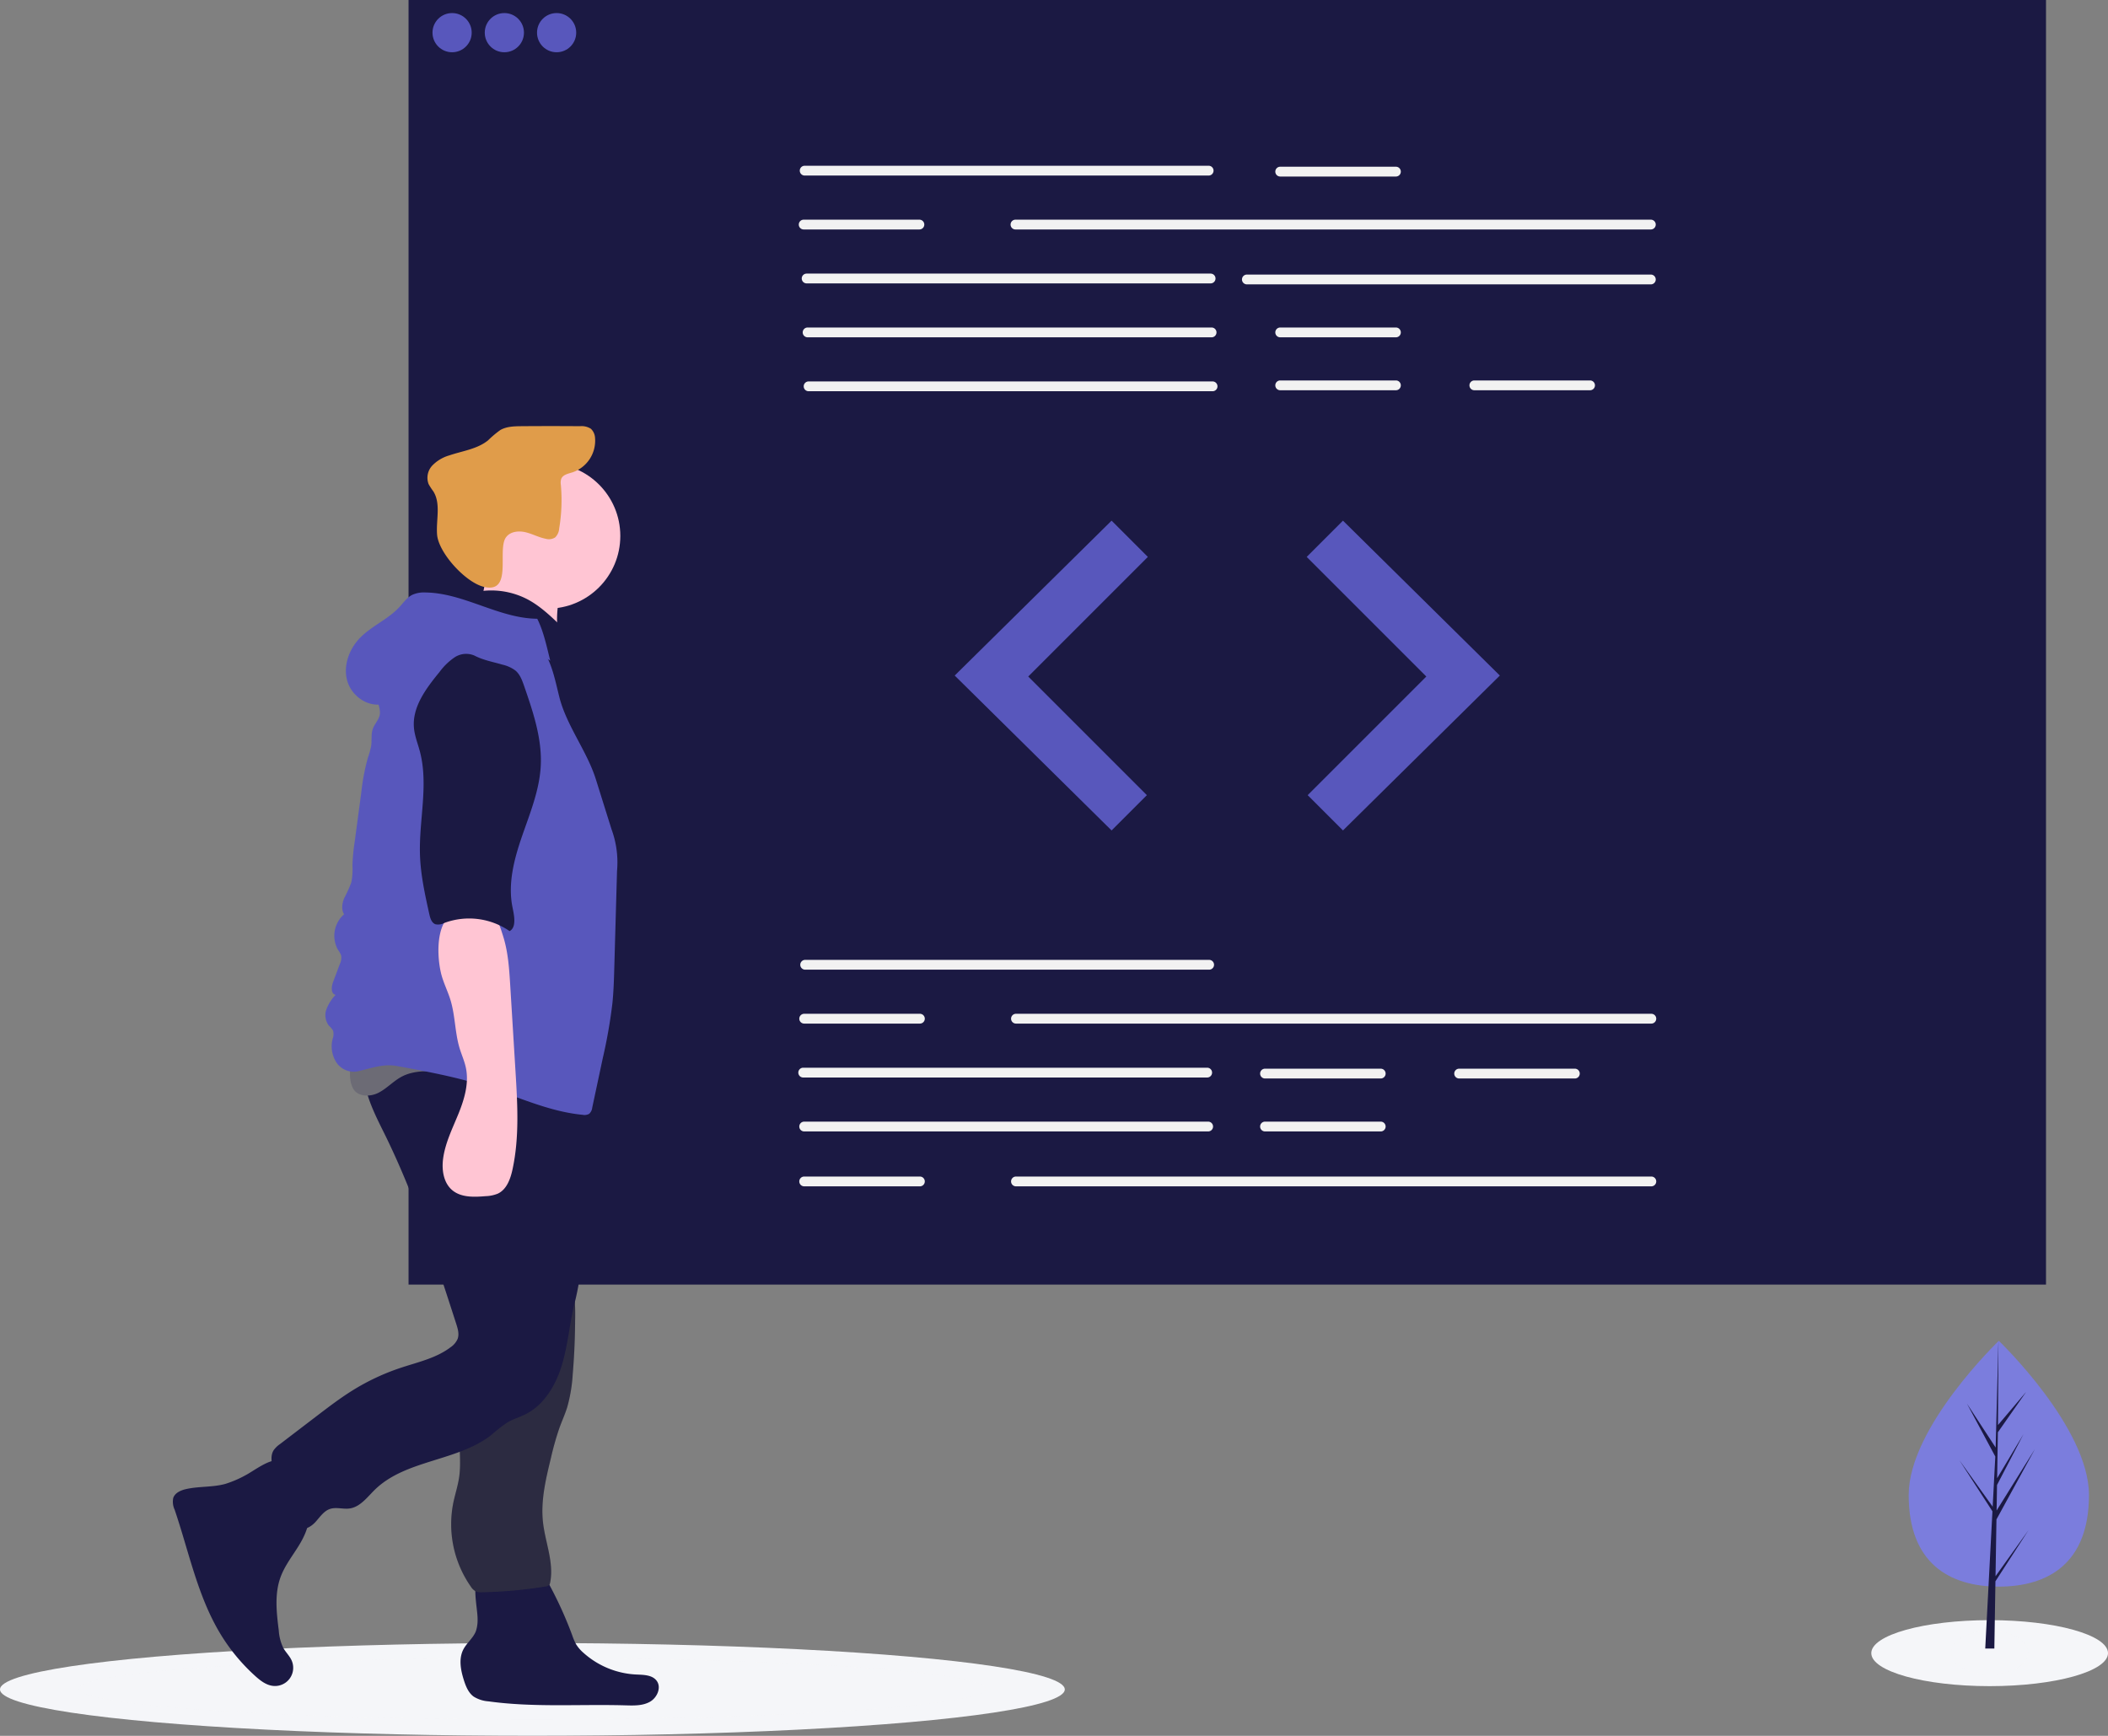 <svg xmlns="http://www.w3.org/2000/svg" width="680" height="560"><rect width="100%" height="100%" fill="#808080" stroke="none"/><defs><style>.b,.c{fill:#f5f6f9}.c{opacity:.1}.d{fill:#1b1943}.f{fill:#5857bc}.g{fill:#ffc5d3}</style></defs><g transform="translate(-20 -131.116)" opacity=".998"><ellipse class="b" cx="171.74" cy="14.973" rx="171.74" ry="14.973" transform="translate(20 661.169)"/><ellipse class="c" cx="146.284" cy="9.902" rx="146.284" ry="9.902" transform="translate(45.456 665.999)"/><g transform="translate(151.79 131.116)"><path class="d" d="M0 0h528.21v414.42H0z"/><path d="M258.095 56.634H127.787a1.581 1.581 0 010-3.163h130.308a1.581 1.581 0 110 3.163zM400.739 74.03H195.787a1.581 1.581 0 110-3.163h204.952a1.581 1.581 0 110 3.163zM258.728 91.426H128.419a1.581 1.581 0 010-3.163h130.309a1.581 1.581 0 110 3.163zm142.011.316H270.43a1.581 1.581 0 010-3.163h130.309a1.581 1.581 0 010 3.163zm-141.695 17.079H128.731a1.581 1.581 0 110-3.163h130.313a1.581 1.581 0 110 3.163zm.317 17.396H129.052a1.581 1.581 0 010-3.163h130.309a1.581 1.581 0 010 3.163zm59.145-69.267h-37.322a1.581 1.581 0 110-3.163h37.321a1.581 1.581 0 010 3.163zm0 51.871h-37.322a1.581 1.581 0 110-3.163h37.321a1.581 1.581 0 010 3.163zm0 17.078h-37.322a1.581 1.581 0 010-3.163h37.322a1.581 1.581 0 010 3.163zm62.623 0h-37.32a1.581 1.581 0 010-3.163h37.32a1.581 1.581 0 010 3.163zM164.792 74.03h-37.325a1.581 1.581 0 110-3.163h37.321a1.581 1.581 0 110 3.163zm93.462 238.794H127.945a1.581 1.581 0 010-3.163h130.309a1.581 1.581 0 110 3.163zm-.633 34.791H127.312a1.581 1.581 0 110-3.163h130.309a1.581 1.581 0 110 3.163zm.316 17.396H127.628a1.581 1.581 0 110-3.163h130.309a1.581 1.581 0 010 3.163zm55.666-17.082h-37.321a1.581 1.581 0 010-3.163h37.322a1.581 1.581 0 110 3.163zm0 17.082h-37.321a1.581 1.581 0 010-3.163h37.322a1.581 1.581 0 010 3.163zm62.624-17.082h-37.322a1.581 1.581 0 110-3.163h37.321a1.581 1.581 0 110 3.163zm24.671-17.71H195.946a1.581 1.581 0 110-3.163h204.952a1.581 1.581 0 110 3.163zm-235.948 0h-37.322a1.581 1.581 0 110-3.163h37.322a1.581 1.581 0 010 3.163zm235.948 52.504H195.946a1.581 1.581 0 110-3.163h204.952a1.581 1.581 0 010 3.163zm-235.948 0h-37.322a1.581 1.581 0 010-3.163h37.322a1.581 1.581 0 010 3.163z" fill="#f2f2f2"/><path class="f" d="M226.784 167.966l-50.606 49.97 50.606 49.973 11.386-11.386-38.27-38.271 38.586-38.587zm74.642 0l50.606 49.97-50.606 49.973-11.386-11.386 38.271-38.271-38.587-38.587z"/><circle class="f" cx="6.322" cy="6.322" r="6.322" transform="translate(7.726 4.214)"/><circle class="f" cx="6.322" cy="6.322" r="6.322" transform="translate(24.584 4.214)"/><circle class="f" cx="6.322" cy="6.322" r="6.322" transform="translate(41.442 4.214)"/></g><g transform="translate(75.722 268.577)"><path class="d" d="M23.523 338.439a34.907 34.907 0 01-6.619 2.835c-4.111 1.123-8.5.711-12.656 1.669-1.7.393-3.55 1.213-4.091 2.872a6.032 6.032 0 00.448 3.742c4.588 13.452 7.353 27.734 14.67 39.918A60.408 60.408 0 0026.6 403.224c1.663 1.5 3.548 2.966 5.775 3.2a5.866 5.866 0 005.965-8.241c-.656-1.458-1.875-2.587-2.662-3.979a15.18 15.18 0 01-1.473-5.658c-.723-5.753-1.419-11.766.574-17.211 1.337-3.652 3.789-6.765 5.833-10.074s3.741-7.1 3.286-10.962a19.039 19.039 0 00-2.954-7.328c-1.361-2.285-4.051-8.424-6.785-9.187-2.837-.79-8.161 3.383-10.636 4.655zm74.813 46.464a11.347 11.347 0 01-.537 3.841c-.856 2.26-2.979 3.809-4.076 5.962-1.526 3-.834 6.615.177 9.821.634 2.01 1.465 4.1 3.167 5.344a10.435 10.435 0 004.819 1.543c14.6 2.02 29.427.861 44.157 1.285 2.685.077 5.527.171 7.871-1.141s3.793-4.611 2.2-6.773c-1.431-1.941-4.262-1.923-6.671-2.038a27.447 27.447 0 01-16.926-6.973 12.228 12.228 0 01-2.374-2.733 16.808 16.808 0 01-1.242-2.847 126.9 126.9 0 00-7.352-16.283 8.625 8.625 0 00-3.161-3.785 8.354 8.354 0 00-3.431-.749c-3.671-.238-13.179-1.487-16.018 1.367-2.625 2.64-.545 10.808-.603 14.159z"/><circle class="g" cx="23.451" cy="23.451" r="23.451" transform="translate(97.477 11.989)"/><path class="g" d="M99.751 54.804a17.628 17.628 0 01-7.2 9.251l32.435 6.616a34.36 34.36 0 01-.455-14.462 8.336 8.336 0 00.194-3.568c-.61-2.353-3.259-3.486-5.629-4.026-5.92-1.349-11.155-2.073-16.656-4.688-1.685 2.878-1.449 7.558-2.689 10.877z"/><path class="d" d="M92.277 55.279a25.364 25.364 0 0122.106.578c4.158 2.191 7.6 5.5 10.984 8.762 3.118 3.008 6.444 6.452 6.666 10.779.107 2.1-.547 4.146-.877 6.219a20.853 20.853 0 0011.153 21.423c2.577 4.292 3.108 9.493 3.148 14.5.15 18.968-5.835 38.17-1.562 56.651 1 4.339 2.559 8.542 3.425 12.91 1.122 5.658 1.067 11.476 1.654 17.215a77.109 77.109 0 004.138 18.207c-1.411 2.245-4.349 3.106-6.995 2.924a19.758 19.758 0 01-7.48-2.538c-11.431-5.849-21.9-13.563-33.74-18.534-7.832-3.296-16.174-5.343-23.774-9.141s-14.665-9.827-16.989-18a42.13 42.13 0 01-1.121-10.929c-.231-15.47-.446-31.108 2.922-46.209 2.97-13.317 8.694-26.056 9.942-39.643.406-4.422.415-9.157 2.886-12.847 3.492-5.214 11.033-6.565 13.514-12.327z"/><path d="M107.592 35.767c1.382-1.8 4.047-2.048 6.255-1.515s4.243 1.671 6.473 2.1a3.784 3.784 0 003.03-.425 4.406 4.406 0 001.307-2.89 55.168 55.168 0 00.543-14.067 4.166 4.166 0 01.128-1.973c.552-1.33 2.236-1.647 3.611-2.073a10.777 10.777 0 007.295-11.034 4.388 4.388 0 00-1.342-3.023 5.515 5.515 0 00-3.509-.833q-9.456-.076-18.912 0c-2.333.02-4.784.077-6.806 1.241a33.064 33.064 0 00-3.95 3.328c-3.5 2.826-8.237 3.4-12.5 4.849a12.39 12.39 0 00-5.477 3.266 5.77 5.77 0 00-1.208 5.983 21.246 21.246 0 001.527 2.35c2.513 4.018.84 9.229 1.215 13.953.469 5.9 9.2 15.468 15.118 16.864 9.557 2.26 4.036-12.225 7.202-16.101z" fill="#e09c4a"/><path d="M94.351 294.407c.6 4.307 1.376 8.629 1.17 12.973-.289 6.065-2.476 11.909-2.88 17.967-.3 4.525.4 9.1-.232 13.59-.4 2.876-1.34 5.648-1.921 8.493a35.122 35.122 0 005.644 26.924 4.41 4.41 0 001.638 1.587 4.624 4.624 0 002.03.269 145.655 145.655 0 0020.372-1.851 1.955 1.955 0 001.308-.577 1.834 1.834 0 00.284-.772c1.25-6.423-1.6-12.863-2.324-19.367-.774-6.944.893-13.9 2.546-20.691a91.9 91.9 0 012.806-9.9c.8-2.183 1.765-4.306 2.458-6.526a49.749 49.749 0 001.782-10.686q.722-8.559.765-17.158a72 72 0 00-1.348-16.2c-1.52-6.748-4.633-13.015-7.718-19.206a12.162 12.162 0 00-4.547 2.161 101.481 101.481 0 01-12.424 6.864c-2.887 1.341-8.516 2.293-10.348 5.087-1.807 2.756-.641 8.378-.5 11.417q.352 7.83 1.439 15.602z" fill="#2f2e41"/><path d="M94.351 294.407c.6 4.307 1.376 8.629 1.17 12.973-.289 6.065-2.476 11.909-2.88 17.967-.3 4.525.4 9.1-.232 13.59-.4 2.876-1.34 5.648-1.921 8.493a35.122 35.122 0 005.644 26.924 4.41 4.41 0 001.638 1.587 4.624 4.624 0 002.03.269 145.655 145.655 0 0020.372-1.851 1.955 1.955 0 001.308-.577 1.834 1.834 0 00.284-.772c1.25-6.423-1.6-12.863-2.324-19.367-.774-6.944.893-13.9 2.546-20.691a91.9 91.9 0 012.806-9.9c.8-2.183 1.765-4.306 2.458-6.526a49.749 49.749 0 001.782-10.686q.722-8.559.765-17.158a72 72 0 00-1.348-16.2c-1.52-6.748-4.633-13.015-7.718-19.206a12.162 12.162 0 00-4.547 2.161 101.481 101.481 0 01-12.424 6.864c-2.887 1.341-8.516 2.293-10.348 5.087-1.807 2.756-.641 8.378-.5 11.417q.352 7.83 1.439 15.602z" fill="#1b1943" opacity=".1"/><path class="d" d="M62.646 202.408c-3.114 8.384 1.463 17.445 5.44 25.456 9.8 19.737 16.6 40.8 23.37 61.768.507 1.571 1.013 3.285.448 4.835a6.334 6.334 0 01-2.284 2.709c-4.666 3.544-10.608 4.807-16.167 6.661a72.988 72.988 0 00-15.331 7.187c-4.028 2.5-7.8 5.377-11.567 8.254l-11.988 9.156a8.015 8.015 0 00-2 1.94c-1.156 1.814-.683 4.182-.107 6.255a106.378 106.378 0 005.87 16.019 5.6 5.6 0 002.129 2.79c1.871 1.005 4.16-.328 5.589-1.9s2.665-3.528 4.679-4.2 4.226.142 6.327-.153c3.4-.477 5.654-3.607 8.1-6.011 10.008-9.818 26.717-9.106 37.726-17.787a47.952 47.952 0 015.043-3.94c1.861-1.1 3.972-1.7 5.9-2.676 5.873-2.957 9.565-9.072 11.543-15.343s2.542-12.891 3.963-19.312a83.965 83.965 0 002.029-9.986 53.489 53.489 0 00-.2-9.442l-3.972-49.14c-.323-4-.647-8.006-1.275-11.971-11.8.422-23.587.9-35.391 1.036-9.396.107-18.961.763-27.874-2.205z"/><path d="M58.309 213.903c1.6 2.574 5.5 2.521 8.178 1.11s4.766-3.782 7.455-5.181c3.613-1.88 7.888-1.809 11.959-1.694 6.445.182 12.97.376 19.171 2.142 6.414 1.827 12.658 5.344 19.29 4.643a3.968 3.968 0 003.044-1.429 4.487 4.487 0 00.5-2.3l.217-5.794a5.232 5.232 0 00-.461-2.934 4.922 4.922 0 00-2.2-1.683c-9.44-4.57-20.205-5.421-30.687-5.78q-7.992-.274-15.991-.225c-4.525.028-9.957-.627-14.357.582-5.9 1.627-9.113 13.726-6.118 18.543z" fill="#6c6b75"/><path class="f" d="M117.581 62.153c-12.369-.11-23.577-8.274-35.945-8.472a9.319 9.319 0 00-4.365.753c-1.723.868-2.856 2.547-4.166 3.964-3.657 3.96-8.952 6.074-12.709 9.94-3.523 3.624-5.482 9.024-4.091 13.883s6.64 8.586 11.557 7.418a29.785 29.785 0 0111.6-15.766 58.984 58.984 0 019.069-4.761c5.559-2.518 11.774-5.085 17.577-3.2a24.8 24.8 0 016 3.27l9.675 6.5c-1.123-4.445-2.137-9.432-4.202-13.529z"/><path class="f" d="M66.442 85.339c-1.642 2.049.724 5.018.361 7.619-.241 1.728-1.663 3.048-2.255 4.689-.613 1.7-.288 3.583-.521 5.375a23.055 23.055 0 01-1.032 3.828 68.772 68.772 0 00-2.174 11.352l-2.165 16.167a61.25 61.25 0 00-.685 7.347 21.94 21.94 0 01-.366 5.493 40.572 40.572 0 01-2.255 5c-.714 1.686-1.045 3.725-.08 5.281a9.23 9.23 0 00-1.932 11.521 6.393 6.393 0 011 1.833 4.71 4.71 0 01-.438 2.7l-2.189 5.833c-.56 1.493-.738 3.766.82 4.107a13.764 13.764 0 00-2.955 4.667 5.557 5.557 0 00.787 5.265 6.714 6.714 0 011.371 1.664 4.429 4.429 0 01-.159 2.625 9.636 9.636 0 001.192 7.554 6.776 6.776 0 006.814 2.921c4.379-.988 8.314-2.547 12.729-1.737 9.507 1.744 19.044 3.5 28.251 6.436 10.509 3.355 20.684 8.275 31.667 9.308a3.074 3.074 0 002.118-.329 3.181 3.181 0 00.979-2.013l3.394-15.916a163.782 163.782 0 003.12-17.828c.386-3.87.5-7.761.606-11.649l.875-30.943a30.916 30.916 0 00-1.781-13.451l-5.032-16.064c-2.872-9.167-9.46-17.3-11.805-26.613-1.484-5.9-2.581-12.224-6.562-16.819-5.675-6.552-15.495-7.571-24.089-6.444a28.78 28.78 0 00-11.157 3.4c-3.883 2.328-6.744 6-9.512 9.58-2.286 2.959-4.607 5.33-6.94 8.241z"/><path class="g" d="M86.508 176.355c.708 3.053 2.2 5.869 3.106 8.868 1.525 5.025 1.4 10.437 2.918 15.463.639 2.11 1.565 4.135 2.023 6.291 1.069 5.027-.492 10.227-2.431 14.986s-4.3 9.452-4.93 14.552c-.443 3.592.194 7.648 2.962 9.98 2.875 2.42 7.052 2.256 10.8 1.934a11.343 11.343 0 003.918-.816c2.863-1.355 4.069-4.743 4.738-7.839 2.243-10.375 1.6-21.129.95-31.724l-1.7-27.708c-.328-5.334-.68-10.779-2.323-15.9-.6-1.863-1.64-5.628-3.342-6.818-1.686-1.178-6.5-1.231-8.586-1.329-9.799-.464-9.69 13.203-8.103 20.06z"/><path class="d" d="M97.357 74.049a6.74 6.74 0 00-6.452.57 19.882 19.882 0 00-4.833 4.693c-4.321 5.274-8.9 11.327-8.255 18.115.24 2.545 1.215 4.954 1.876 7.424 2.9 10.829-.307 22.282.061 33.485.212 6.474 1.621 12.841 3.024 19.165.286 1.291.745 2.785 1.993 3.219a4.33 4.33 0 002.879-.446 22.962 22.962 0 0121.013 2.648c2.319-1.237 1.45-5.15.93-7.726-1.545-7.655.552-15.551 3.1-22.933s5.593-14.755 6.015-22.552c.478-8.835-2.451-17.458-5.342-25.821-.631-1.825-1.32-3.739-2.783-5a11.059 11.059 0 00-4.211-1.924c-3.07-.908-6.178-1.432-9.015-2.917z"/></g><g transform="translate(623.644 563.674)"><ellipse class="b" cx="38.178" cy="10.645" rx="38.178" ry="10.645" transform="translate(0 90.117)"/><ellipse class="c" cx="12.425" cy="7.039" rx="12.425" ry="7.039" transform="translate(25.753 93.55)"/><path d="M70.215 49.754c0 21.9-13.018 29.543-29.076 29.543s-29.076-7.646-29.076-29.543S41.139 0 41.139 0s29.076 27.856 29.076 49.754z" fill="#7b7ddd"/><path class="d" d="M40.076 75.944l.3-18.326 12.393-22.672-12.346 19.8.134-8.24 8.541-16.4-8.505 14.222.241-14.82 9.142-13.064-9.108 10.728.15-27.175-.945 35.975.078-1.484-9.3-14.233 9.15 17.082-.866 16.552-.026-.44L28.39 38.474l10.687 16.53-.108 2.07-.02.031.009.17-2.2 41.993h2.937l.352-21.69 10.661-16.49z"/></g></g></svg>